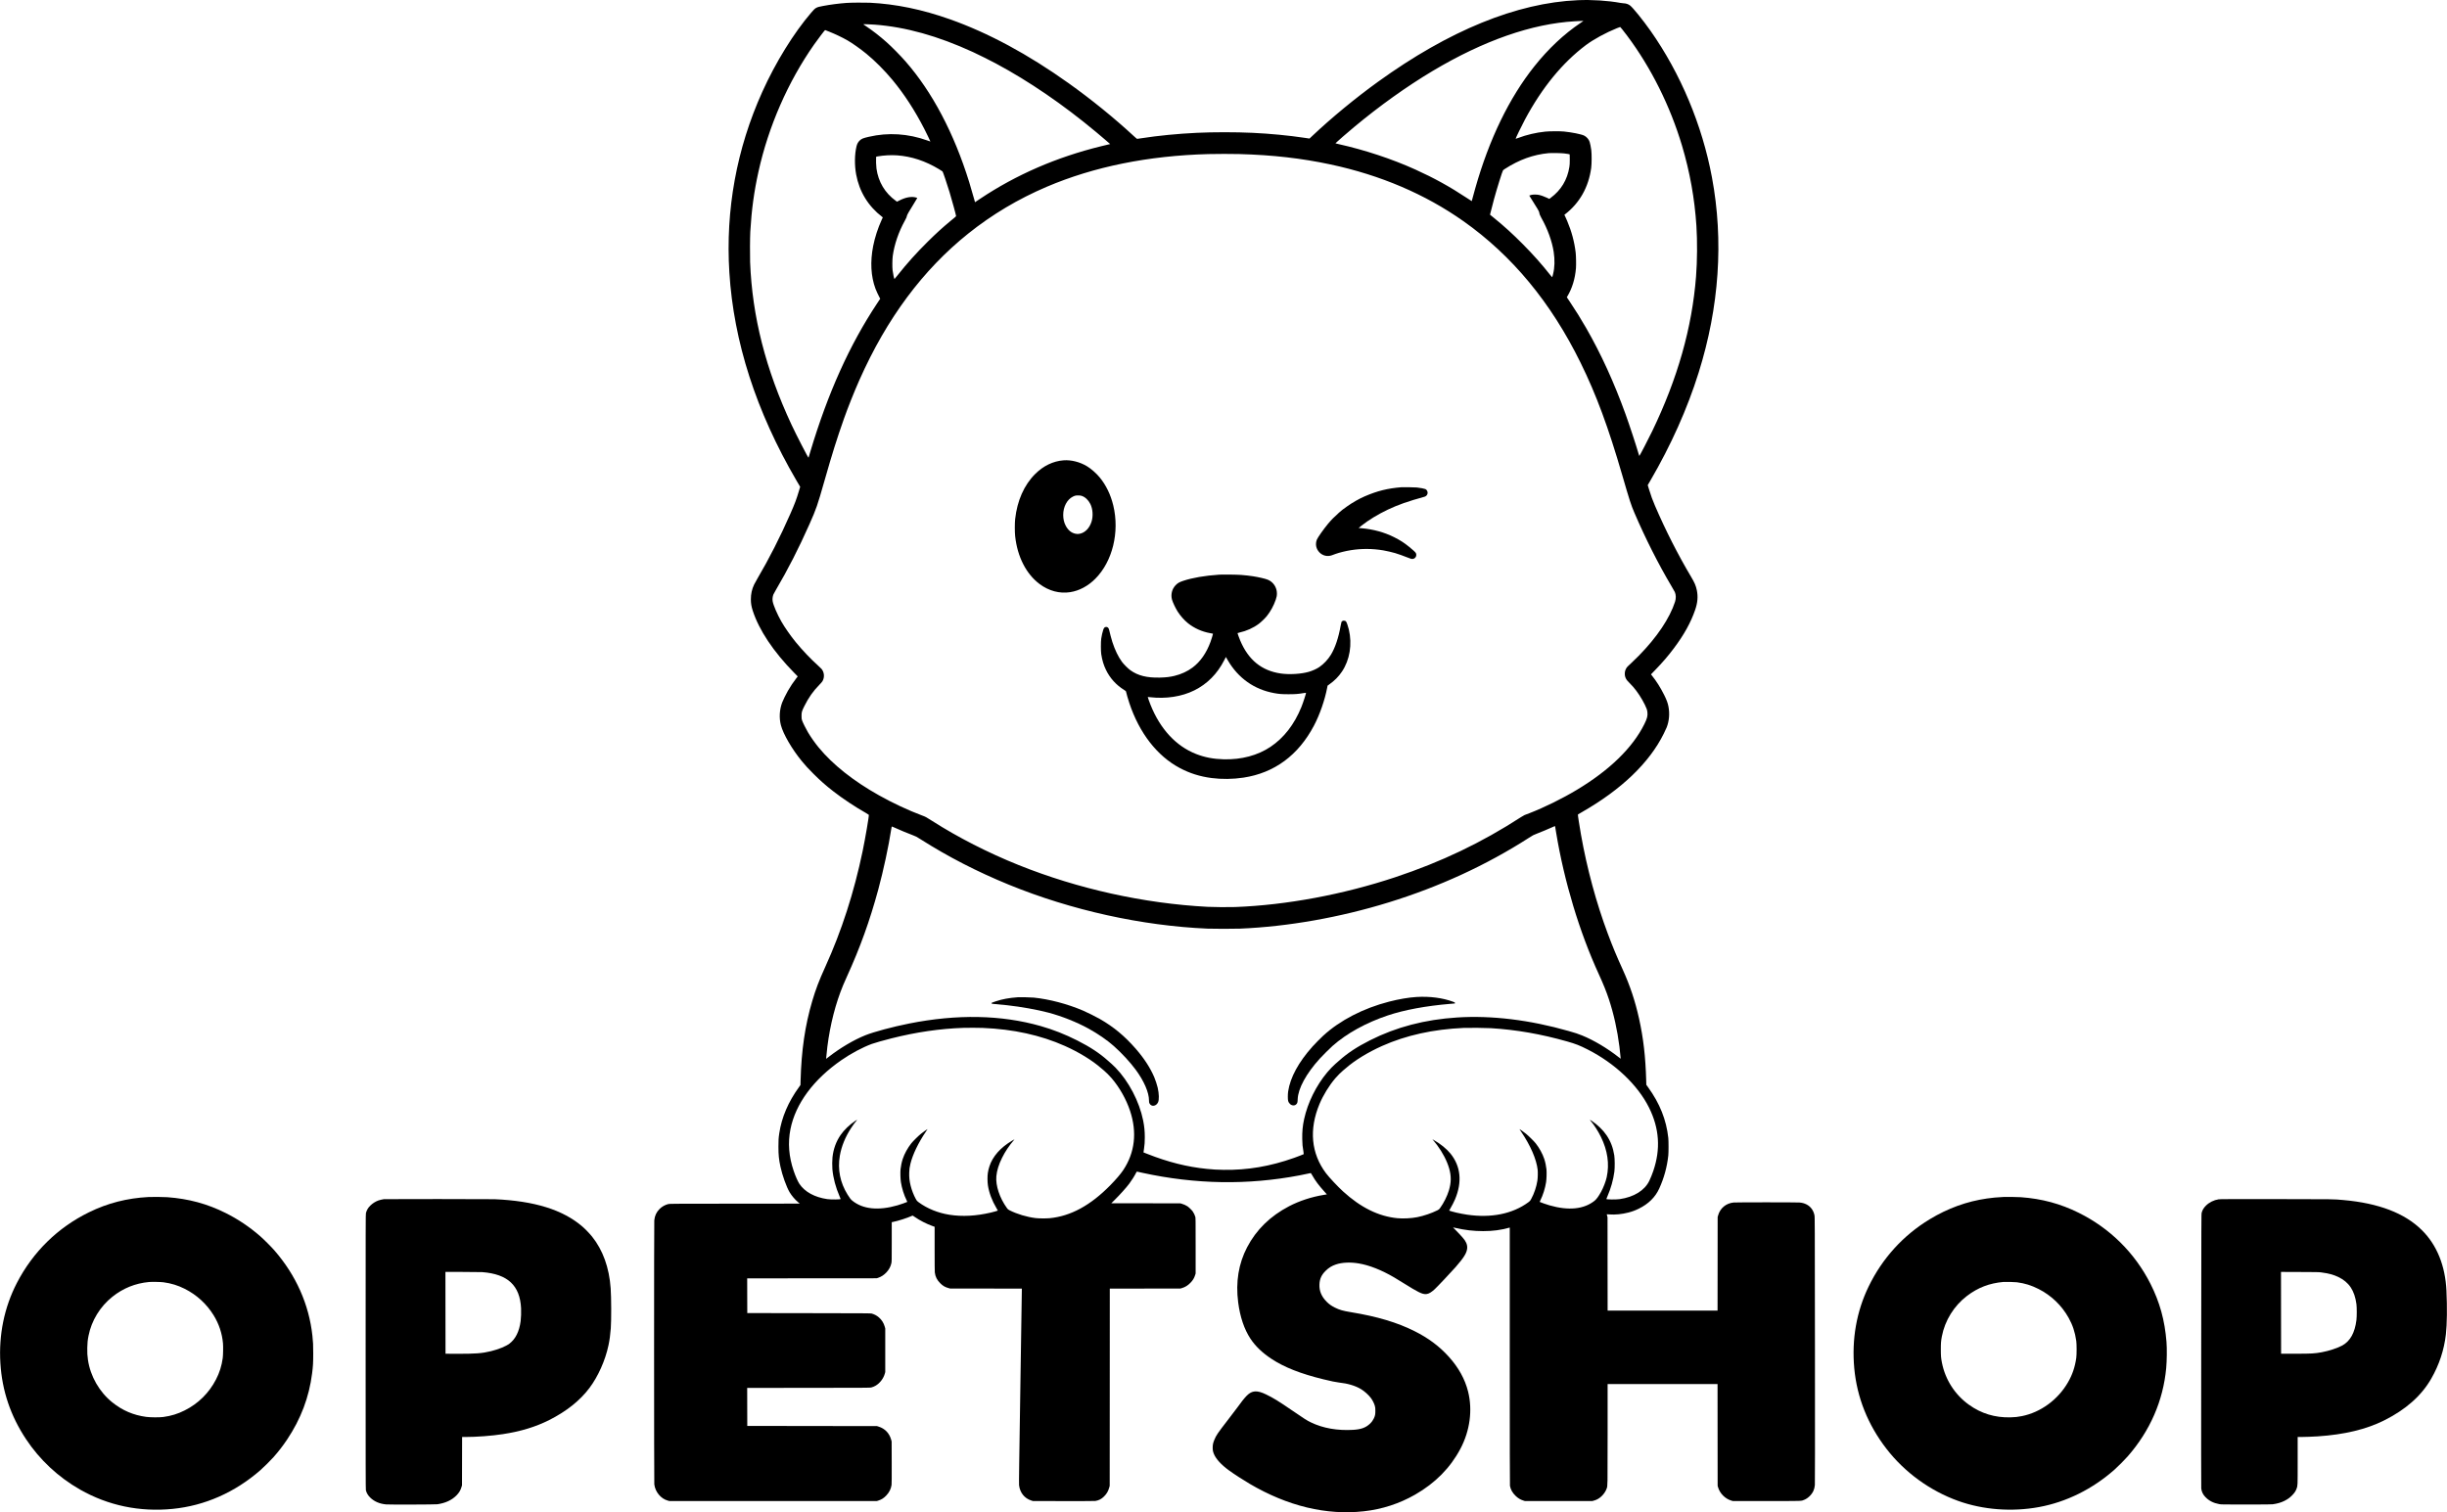 <?xml version="1.0" standalone="no"?>
<!DOCTYPE svg PUBLIC "-//W3C//DTD SVG 20010904//EN"
 "http://www.w3.org/TR/2001/REC-SVG-20010904/DTD/svg10.dtd">
<svg version="1.0" xmlns="http://www.w3.org/2000/svg"
 width="13355pt" height="8255pt" viewBox="0 0 13355 8255"
 preserveAspectRatio="xMidYMid meet">

<g transform="translate(0,8255) scale(0.1,-0.1)"
fill="#000000" stroke="none">
<path d="M86110 82539 c-3328 -143 -7032 -1656 -10910 -4458 -1227 -886 -2534
-1964 -3578 -2950 l-153 -144 -247 37 c-906 135 -1902 231 -2867 276 -919 43
-2135 43 -3040 0 -1036 -49 -2094 -153 -3014 -295 -123 -19 -231 -35 -241 -35
-9 0 -88 66 -176 148 -1077 996 -2316 2002 -3560 2889 -2221 1584 -4386 2750
-6484 3493 -1512 535 -2953 832 -4368 901 -277 13 -1029 7 -1267 -10 -442 -33
-872 -89 -1284 -166 -383 -72 -408 -86 -651 -370 -954 -1112 -1942 -2712
-2666 -4318 -1404 -3111 -2011 -6439 -1798 -9857 235 -3785 1464 -7596 3662
-11359 85 -146 166 -283 179 -304 l24 -39 -61 -206 c-141 -473 -227 -702 -468
-1252 -558 -1272 -1167 -2470 -1814 -3568 -66 -112 -144 -253 -173 -315 -118
-249 -175 -509 -175 -797 0 -221 28 -392 100 -616 347 -1071 1126 -2239 2263
-3398 l195 -198 -79 -102 c-155 -198 -321 -447 -458 -686 -99 -171 -272 -524
-315 -643 -145 -392 -169 -833 -66 -1233 124 -479 610 -1316 1139 -1958 207
-252 338 -395 635 -692 380 -379 663 -629 1082 -955 514 -401 1195 -853 1798
-1194 76 -43 141 -85 144 -93 18 -48 -192 -1279 -339 -1987 -468 -2250 -1146
-4351 -2040 -6318 -339 -745 -518 -1214 -708 -1857 -394 -1334 -592 -2688
-637 -4342 l-7 -246 -74 -104 c-590 -812 -952 -1660 -1082 -2528 -40 -270 -46
-368 -46 -735 0 -448 24 -687 111 -1092 100 -468 328 -1103 499 -1391 115
-192 292 -401 467 -548 l88 -74 -3552 -3 c-3292 -3 -3558 -4 -3620 -20 -182
-45 -350 -140 -478 -268 -173 -172 -264 -367 -290 -620 -15 -147 -14 -14291 1
-14414 51 -416 360 -786 741 -888 l83 -22 5660 0 5660 0 90 28 c165 52 291
132 426 274 161 169 258 362 289 578 8 58 10 403 8 1225 l-4 1145 -22 84 c-97
363 -338 618 -688 728 l-89 28 -3540 5 -3540 5 -3 1037 -2 1038 3352 3 c3152
2 3357 4 3418 20 88 23 163 54 235 96 235 135 434 395 507 661 l23 85 0 1190
0 1190 -28 100 c-54 196 -166 374 -319 504 -117 101 -230 161 -388 209 -51 16
-309 17 -3425 22 l-3370 5 -3 947 -2 948 3532 2 3533 3 75 23 c164 51 323 154
454 293 148 157 237 323 277 514 18 85 19 154 19 1161 l0 1071 63 12 c285 55
769 211 1072 346 6 3 54 -26 108 -65 276 -194 665 -394 999 -511 l98 -34 0
-1205 c0 -751 4 -1236 10 -1286 30 -239 120 -417 305 -599 138 -137 258 -206
450 -258 l80 -22 1958 -2 1957 -3 0 -58 c0 -31 -36 -2422 -81 -5312 -65 -4135
-80 -5276 -71 -5355 45 -410 296 -725 669 -842 l88 -28 1670 -3 c1147 -2 1692
1 1739 8 183 28 327 102 467 240 148 146 232 289 287 488 l27 97 3 5382 2
5383 1928 2 1927 3 79 23 c178 52 323 141 462 284 137 141 209 257 261 425
l28 88 0 1515 c0 1419 -1 1519 -18 1580 -23 85 -87 218 -141 294 -55 77 -213
229 -289 280 -84 55 -212 112 -308 138 l-84 23 -1881 2 -1881 3 175 173 c285
282 642 678 802 892 135 180 293 431 379 603 24 48 36 62 49 58 9 -3 141 -32
292 -65 2898 -632 5747 -678 8573 -140 201 38 573 115 608 125 12 3 35 -28 89
-123 177 -311 342 -532 681 -909 l117 -130 -166 -28 c-668 -109 -1336 -327
-1897 -620 -1029 -538 -1791 -1283 -2291 -2241 -467 -895 -630 -1895 -488
-3000 101 -793 330 -1472 668 -1985 274 -414 647 -773 1153 -1106 695 -459
1591 -812 2828 -1114 424 -104 695 -160 850 -176 481 -50 907 -178 1210 -364
193 -118 409 -313 538 -485 88 -117 180 -302 214 -430 24 -89 26 -118 27 -270
0 -196 -15 -269 -84 -414 -54 -111 -111 -190 -206 -282 -227 -219 -486 -313
-927 -339 -855 -49 -1641 89 -2292 404 -244 118 -328 172 -1035 657 -738 506
-1018 678 -1420 873 -491 238 -766 221 -1050 -64 -128 -127 -326 -377 -530
-665 -35 -49 -265 -352 -512 -673 -560 -726 -630 -829 -731 -1077 -72 -177
-91 -267 -91 -425 0 -145 15 -221 70 -353 114 -272 401 -584 809 -882 279
-204 765 -519 1135 -737 2073 -1221 4191 -1731 6240 -1502 1000 111 1937 417
2801 912 1097 630 1920 1465 2467 2502 520 986 670 2111 417 3122 -170 678
-519 1309 -1050 1898 -514 570 -1115 1020 -1865 1395 -955 479 -2037 802
-3485 1040 -439 73 -614 123 -870 250 -187 93 -310 180 -445 315 -283 284
-411 588 -397 945 12 305 111 524 341 750 167 165 337 269 561 344 339 113
784 133 1245 55 577 -97 1243 -360 1928 -761 81 -47 311 -188 512 -313 456
-284 625 -383 815 -480 377 -193 545 -165 889 147 122 110 919 953 1143 1210
460 525 617 785 631 1043 9 188 -72 372 -248 564 -36 39 -112 124 -170 189
-57 66 -162 175 -234 243 -72 68 -125 124 -119 124 6 0 58 -11 115 -24 506
-120 1008 -178 1528 -178 530 1 957 57 1428 188 l22 6 0 -7019 c0 -4862 3
-7038 11 -7079 35 -203 142 -390 315 -554 129 -123 255 -198 411 -247 l88 -28
1840 0 1840 0 85 23 c157 41 294 119 420 239 126 118 231 278 280 423 52 152
50 48 50 2973 l0 2727 3000 0 3000 0 2 -2777 3 -2778 22 -76 c96 -337 392
-634 728 -731 l80 -23 1840 0 c2043 0 1876 -5 2052 65 213 85 424 294 512 507
39 94 59 178 72 303 8 77 9 2020 5 7365 -7 7223 -7 7261 -27 7360 -54 269
-212 481 -441 594 -123 60 -225 87 -379 101 -155 13 -3446 14 -3591 0 -416
-40 -743 -314 -850 -712 l-23 -83 -2 -2552 -3 -2553 -3000 0 -3000 0 -3 2548
-2 2547 -22 80 c-12 44 -20 81 -19 83 2 1 70 -3 152 -9 309 -23 675 13 1018
101 210 53 382 117 581 215 524 258 894 622 1111 1095 262 572 427 1175 496
1805 18 162 18 799 0 960 -108 991 -463 1880 -1102 2765 l-98 136 -6 229 c-37
1314 -153 2314 -391 3390 -213 957 -491 1792 -892 2675 -344 757 -553 1258
-811 1950 -632 1691 -1138 3561 -1466 5415 -91 515 -178 1086 -167 1096 3 4
113 68 243 143 2135 1222 3659 2685 4438 4261 71 143 144 301 164 351 137 356
170 751 95 1144 -36 185 -101 361 -229 618 -207 416 -430 768 -689 1089 l-34
42 216 223 c430 446 708 769 1027 1193 561 747 932 1415 1170 2112 132 387
160 715 90 1061 -52 252 -121 413 -320 747 -705 1185 -1400 2553 -1965 3870
-139 323 -207 511 -326 896 l-70 229 142 242 c1131 1940 2021 3930 2637 5898
1127 3597 1372 7202 726 10660 -533 2855 -1712 5668 -3353 8000 -404 574 -961
1264 -1115 1380 -97 74 -233 119 -356 120 -30 0 -103 9 -162 20 -704 128
-1562 183 -2338 149z m309 -1133 c-2 -3 -76 -53 -164 -112 -892 -598 -1751
-1405 -2512 -2361 -1376 -1726 -2469 -3982 -3228 -6663 -46 -162 -107 -385
-136 -495 -29 -110 -53 -201 -55 -203 -1 -2 -128 79 -281 181 -912 605 -1790
1089 -2797 1544 -1285 580 -2752 1066 -4198 1389 -165 37 -167 38 -150 57 46
52 655 580 1007 873 1392 1160 2880 2223 4285 3061 2788 1662 5420 2581 7770
2713 287 16 465 22 459 16z m-38679 -201 c1689 -127 3443 -616 5360 -1496 265
-121 974 -474 1245 -620 1824 -977 3676 -2245 5475 -3745 179 -149 402 -338
495 -419 94 -81 194 -168 223 -194 l52 -45 -82 -19 c-46 -10 -227 -54 -403
-97 -2440 -598 -4645 -1555 -6621 -2876 l-272 -182 -22 87 c-47 180 -212 747
-294 1011 -831 2677 -2018 4925 -3481 6595 -280 319 -742 788 -1025 1039 -378
336 -760 633 -1125 876 -77 51 -144 97 -150 103 -13 12 356 2 625 -18z m40788
-246 c52 -63 178 -226 281 -364 1299 -1735 2345 -3833 2990 -5995 430 -1444
689 -2888 786 -4380 53 -832 46 -1917 -20 -2760 -218 -2797 -1006 -5574 -2397
-8455 -208 -430 -683 -1345 -699 -1345 -3 0 -18 44 -33 98 -141 486 -496 1566
-718 2182 -627 1735 -1333 3282 -2150 4705 -284 495 -574 961 -892 1435 l-164
245 24 40 c265 437 427 962 475 1543 15 182 6 668 -15 852 -70 591 -222 1158
-466 1735 -38 88 -87 198 -110 245 l-41 85 33 25 c799 617 1288 1481 1430
2530 31 226 33 769 5 980 -23 168 -60 354 -88 443 -45 142 -166 280 -304 347
-151 75 -677 180 -1105 222 -208 20 -802 17 -1014 -6 -517 -54 -1011 -171
-1481 -347 -71 -27 -132 -48 -136 -47 -16 6 320 701 508 1052 932 1742 2046
3103 3328 4066 410 308 1088 678 1690 921 94 38 175 68 180 66 6 -2 52 -55
103 -118z m-43281 -133 c356 -144 695 -305 993 -473 261 -148 727 -477 1045
-738 469 -384 998 -916 1422 -1427 645 -779 1215 -1655 1741 -2678 116 -226
335 -681 330 -685 -2 -1 -76 24 -165 57 -1054 378 -2135 447 -3191 202 -330
-76 -406 -108 -512 -214 -83 -83 -132 -175 -165 -311 -105 -437 -112 -1022
-19 -1529 174 -943 660 -1736 1422 -2320 l33 -25 -64 -140 c-204 -447 -369
-955 -461 -1420 -169 -858 -127 -1656 125 -2333 46 -125 171 -392 233 -502
l26 -45 -165 -249 c-1508 -2271 -2691 -4897 -3650 -8101 -52 -176 -97 -324
-98 -328 -10 -33 -671 1248 -927 1798 -1414 3029 -2146 5905 -2261 8880 -13
338 -7 1367 10 1660 70 1196 203 2175 447 3280 546 2469 1611 4902 3032 6930
207 295 587 795 604 795 4 0 101 -38 215 -84z m40123 -6651 c162 -20 290 -41
299 -50 3 -4 6 -127 5 -273 0 -224 -4 -290 -22 -411 -109 -701 -455 -1274
-1021 -1692 l-75 -56 -131 63 c-148 71 -331 135 -454 158 -106 20 -295 21
-381 1 -54 -13 -116 -32 -128 -40 -1 -1 75 -123 169 -271 268 -420 367 -590
374 -643 12 -92 46 -179 121 -311 336 -594 579 -1265 669 -1845 68 -447 57
-864 -34 -1220 -42 -164 -42 -165 -50 -165 -4 0 -48 51 -97 112 -486 613 -935
1118 -1503 1691 -552 556 -998 963 -1578 1435 l-211 172 14 63 c27 116 152
601 209 807 156 570 451 1512 489 1559 6 8 49 39 96 69 780 505 1556 785 2390
862 154 14 694 5 850 -15z m-17715 -35 c1799 -49 3386 -230 4959 -566 2727
-582 5165 -1622 7253 -3095 2659 -1876 4781 -4441 6399 -7734 856 -1742 1510
-3509 2274 -6140 403 -1389 476 -1615 663 -2050 607 -1414 1299 -2783 2032
-4020 82 -137 159 -272 171 -300 66 -142 72 -353 14 -530 -292 -903 -990
-1942 -1978 -2947 -128 -130 -304 -301 -390 -380 -220 -200 -263 -246 -304
-324 -51 -96 -70 -172 -71 -273 -1 -105 14 -173 61 -271 30 -64 57 -97 181
-225 81 -82 176 -184 212 -225 231 -264 467 -624 644 -985 95 -195 121 -269
136 -402 23 -194 -15 -344 -166 -648 -641 -1292 -1895 -2514 -3685 -3589 -801
-481 -1775 -961 -2595 -1278 -121 -47 -237 -91 -258 -98 -20 -6 -103 -55 -185
-107 -2161 -1401 -4358 -2451 -6877 -3288 -2834 -943 -5940 -1521 -8730 -1626
-340 -13 -1186 -7 -1515 11 -3479 185 -7062 978 -10310 2282 -1660 667 -3304
1506 -4705 2401 -349 223 -357 228 -570 307 -747 280 -1587 673 -2345 1098
-1399 784 -2519 1674 -3295 2617 -197 240 -424 561 -580 825 -106 178 -280
529 -317 637 -30 93 -32 105 -32 253 -1 203 14 255 149 528 236 474 484 827
822 1170 74 74 149 160 167 191 128 211 109 491 -47 678 -23 27 -105 106 -181
174 -390 347 -866 847 -1228 1290 -287 352 -591 788 -784 1124 -219 382 -436
885 -473 1099 -21 118 -6 261 39 376 12 30 75 145 140 255 647 1097 1252 2283
1826 3577 380 858 430 1001 824 2383 430 1507 669 2268 1064 3389 214 606 560
1474 846 2116 1489 3351 3459 6000 5935 7981 1296 1037 2729 1891 4287 2555
2572 1095 5528 1694 8813 1783 429 12 1300 12 1710 1z m-18690 -70 c782 -57
1534 -305 2275 -750 102 -61 192 -119 201 -128 24 -25 247 -684 383 -1132 130
-430 356 -1255 356 -1301 0 -10 -24 -37 -52 -61 -29 -24 -145 -121 -258 -214
-442 -367 -783 -677 -1229 -1119 -632 -626 -1144 -1197 -1671 -1862 -79 -101
-147 -183 -151 -183 -19 0 -82 291 -105 485 -20 173 -14 596 10 775 86 625
322 1315 655 1915 84 152 111 215 126 295 10 48 113 228 352 611 111 180 203
331 203 337 0 6 -24 18 -52 27 -257 76 -574 21 -934 -164 l-118 -60 -70 51
c-587 423 -952 1035 -1051 1758 -18 135 -31 486 -21 582 l7 66 87 16 c322 58
729 80 1057 56z m35910 -36642 c3 -18 28 -170 56 -338 440 -2656 1268 -5406
2324 -7710 254 -555 410 -942 555 -1379 264 -797 460 -1679 574 -2586 31 -248
66 -575 66 -621 l0 -35 -97 76 c-649 506 -1363 931 -2003 1192 -221 91 -365
138 -730 242 -2135 610 -4213 862 -6095 741 -1765 -114 -3322 -522 -4755
-1246 -708 -357 -1229 -701 -1686 -1111 -66 -59 -159 -141 -207 -181 -112 -96
-305 -295 -436 -452 -609 -726 -1069 -1657 -1266 -2560 -80 -364 -110 -682
-102 -1083 5 -293 17 -421 63 -675 14 -79 22 -147 18 -152 -12 -11 -339 -138
-524 -203 -1307 -464 -2554 -675 -3850 -654 -394 7 -549 16 -911 52 -1075 107
-2122 371 -3252 818 l-209 82 6 40 c3 22 14 101 25 175 31 209 41 355 41 610
0 336 -26 602 -91 922 -207 1030 -785 2134 -1507 2879 -68 70 -162 160 -209
201 -48 40 -141 122 -207 182 -448 403 -970 747 -1671 1101 -675 341 -1305
589 -2005 789 -2139 610 -4562 656 -7170 136 -892 -177 -1927 -454 -2390 -640
-629 -251 -1373 -691 -2009 -1187 -73 -57 -134 -103 -135 -101 -4 5 43 454 69
663 154 1213 447 2355 860 3355 40 96 130 301 200 455 731 1605 1256 3063
1719 4770 278 1026 567 2371 706 3285 13 80 26 148 29 153 4 4 68 -20 142 -54
313 -143 707 -306 1022 -425 156 -58 184 -73 395 -207 1520 -966 3103 -1781
4837 -2490 3409 -1393 7250 -2242 10840 -2397 314 -14 1446 -14 1773 0 2613
109 5451 610 8122 1435 2761 852 5331 2036 7642 3521 236 151 243 155 451 235
243 93 581 235 807 337 85 39 158 71 162 71 4 1 10 -14 13 -31z m-31240
-10988 c1667 -67 3168 -397 4485 -985 771 -344 1497 -790 1980 -1215 41 -36
109 -92 150 -125 100 -80 303 -284 424 -425 426 -499 792 -1146 1000 -1772
393 -1177 264 -2290 -374 -3243 -147 -219 -386 -498 -705 -824 -1077 -1098
-2161 -1687 -3308 -1797 -187 -18 -600 -15 -767 6 -478 58 -1003 216 -1420
425 -83 42 -92 49 -150 130 -392 543 -617 1221 -572 1727 28 311 131 646 312
1008 173 347 364 633 651 974 38 45 40 45 -101 -37 -638 -376 -1065 -860
-1243 -1412 -36 -112 -63 -222 -83 -350 -27 -163 -25 -492 4 -680 63 -407 222
-833 462 -1235 44 -74 80 -137 80 -141 0 -7 -241 -76 -385 -109 -808 -189
-1558 -228 -2255 -119 -627 99 -1212 336 -1682 682 -95 71 -98 74 -158 184
-117 213 -219 478 -279 718 -64 258 -86 457 -78 714 6 194 18 285 66 486 122
502 436 1155 847 1758 52 75 91 137 88 137 -13 0 -238 -163 -359 -259 -138
-109 -430 -397 -529 -521 -195 -245 -373 -569 -465 -846 -57 -170 -104 -391
-122 -568 -17 -170 -7 -534 20 -706 50 -326 172 -714 312 -991 32 -64 38 -84
27 -90 -35 -22 -363 -136 -528 -184 -1037 -299 -1882 -213 -2458 250 -87 70
-143 141 -263 335 -406 652 -550 1371 -424 2116 87 514 300 1038 623 1529 98
150 196 284 278 380 65 77 57 78 -53 4 -321 -216 -613 -496 -805 -774 -245
-354 -392 -758 -443 -1216 -17 -155 -20 -492 -5 -654 44 -480 178 -986 391
-1477 32 -76 59 -142 59 -147 0 -30 -530 -35 -725 -7 -691 99 -1237 398 -1527
836 -88 134 -209 407 -309 698 -268 785 -327 1539 -178 2286 276 1386 1260
2718 2789 3773 524 362 1144 692 1653 880 156 57 651 198 1062 301 1360 343
2664 533 3940 575 223 8 830 6 1050 -3z m27735 -14 c1387 -85 2731 -319 4165
-726 462 -132 676 -215 1110 -435 1486 -751 2736 -1934 3354 -3175 565 -1135
641 -2266 231 -3463 -62 -182 -141 -376 -215 -531 -253 -527 -839 -890 -1620
-1002 -195 -28 -725 -23 -725 7 0 5 27 71 59 147 189 435 318 895 378 1342 28
209 25 704 -5 895 -66 422 -199 768 -420 1095 -192 284 -486 568 -815 789
-110 74 -118 73 -53 -4 193 -227 401 -551 558 -870 366 -745 473 -1481 318
-2200 -49 -229 -181 -571 -306 -798 -144 -260 -252 -407 -361 -495 -579 -461
-1417 -545 -2453 -247 -165 48 -493 162 -528 184 -11 6 -5 26 27 90 140 277
262 665 312 991 27 172 37 536 20 706 -18 177 -65 398 -122 568 -92 277 -270
601 -465 846 -98 123 -390 410 -529 521 -120 96 -346 259 -359 259 -3 0 36
-62 88 -137 513 -753 845 -1517 907 -2091 15 -140 7 -444 -16 -592 -49 -326
-176 -703 -336 -995 -59 -108 -62 -111 -157 -182 -859 -633 -2026 -870 -3341
-677 -170 25 -417 72 -596 114 -147 34 -385 102 -385 109 0 4 32 60 71 125 87
146 192 351 252 494 395 942 311 1796 -247 2489 -213 264 -558 544 -931 753
l-60 34 48 -57 c116 -140 138 -168 209 -262 298 -399 545 -875 658 -1273 120
-423 116 -773 -15 -1206 -93 -308 -278 -679 -475 -951 -58 -81 -67 -88 -150
-130 -314 -158 -743 -304 -1100 -375 -326 -64 -762 -87 -1087 -56 -1021 98
-1998 580 -2967 1464 -293 269 -756 762 -929 992 -811 1079 -933 2393 -352
3779 204 485 523 1004 861 1401 118 139 322 343 424 425 41 33 109 89 150 125
483 425 1209 871 1980 1215 1305 583 2794 912 4455 985 284 12 1188 4 1485
-14z"/>
<path d="M58050 57423 c-570 -42 -1106 -299 -1555 -748 -603 -601 -981 -1455
-1091 -2460 -24 -220 -24 -706 0 -929 120 -1127 605 -2074 1341 -2621 501
-373 1088 -528 1659 -439 500 78 973 330 1376 734 938 940 1331 2543 980 3998
-144 594 -398 1118 -747 1539 -181 219 -466 469 -685 601 -389 235 -863 356
-1278 325z m990 -1942 c189 -65 357 -223 467 -441 135 -267 162 -657 66 -965
-109 -350 -351 -600 -636 -659 -96 -20 -148 -20 -244 0 -229 47 -412 202 -540
459 -85 167 -125 352 -126 565 0 446 210 844 528 1001 119 58 171 69 305 65
86 -2 132 -9 180 -25z"/>
<path d="M76485 55954 c-755 -61 -1314 -200 -2005 -498 -309 -134 -667 -338
-970 -554 -235 -167 -273 -196 -430 -335 -264 -234 -420 -393 -603 -612 -225
-268 -566 -753 -607 -861 -97 -256 -41 -515 150 -706 176 -174 432 -232 663
-150 45 17 141 51 212 77 208 75 555 160 837 204 573 91 1167 88 1753 -9 173
-29 524 -110 650 -149 266 -85 410 -135 604 -213 123 -49 247 -95 276 -102
101 -27 200 13 252 101 38 66 40 158 3 220 -30 50 -160 170 -361 332 -284 230
-492 363 -829 532 -528 264 -1124 428 -1757 484 -92 8 -170 15 -172 15 -2 0
68 57 154 126 369 296 906 623 1435 874 571 270 1090 453 2005 705 124 35 197
160 161 278 -20 68 -60 116 -120 143 -52 23 -271 64 -461 85 -98 11 -741 20
-840 13z"/>
<path d="M66525 51180 c-773 -52 -1449 -168 -1951 -336 -215 -71 -308 -126
-421 -248 -192 -205 -263 -497 -189 -775 40 -146 187 -459 306 -649 146 -232
369 -484 570 -644 339 -270 756 -457 1195 -537 66 -13 130 -24 143 -27 12 -2
22 -11 22 -18 0 -24 -87 -306 -133 -431 -227 -617 -553 -1083 -982 -1405 -278
-208 -618 -364 -985 -453 -247 -60 -469 -86 -795 -94 -715 -16 -1199 105
-1614 403 -128 92 -359 322 -457 456 -204 277 -383 648 -524 1083 -49 153
-140 492 -176 659 -26 122 -93 178 -190 160 -67 -12 -100 -53 -138 -172 -41
-129 -79 -295 -103 -457 -26 -173 -26 -690 0 -855 52 -334 130 -591 257 -855
218 -452 556 -826 992 -1097 82 -51 98 -66 103 -92 19 -95 116 -430 180 -621
543 -1636 1518 -2893 2754 -3548 541 -288 1102 -464 1733 -547 556 -72 1168
-65 1738 21 1694 256 3001 1221 3857 2849 310 589 587 1385 715 2054 l23 119
84 60 c298 211 515 430 701 707 427 636 567 1490 375 2300 -43 181 -119 396
-153 434 -66 73 -204 59 -248 -25 -8 -17 -28 -107 -45 -202 -114 -651 -299
-1204 -530 -1584 -161 -264 -393 -511 -637 -677 -145 -98 -373 -202 -573 -259
-414 -120 -1062 -159 -1529 -91 -1043 151 -1767 740 -2213 1800 -50 118 -147
385 -147 403 0 4 46 18 103 31 387 86 759 254 1057 476 131 99 337 298 443
429 201 249 374 568 484 890 49 143 63 222 63 344 0 327 -200 626 -499 747
-141 57 -498 140 -811 188 -194 30 -381 51 -644 72 -224 18 -1012 27 -1211 14z
m483 -4670 c570 -977 1442 -1595 2532 -1794 276 -50 410 -60 780 -61 367 0
520 11 815 60 77 12 142 21 144 19 14 -13 -160 -547 -252 -774 -386 -954 -955
-1687 -1687 -2177 -703 -470 -1583 -704 -2555 -680 -563 15 -1034 105 -1504
289 -1097 430 -1959 1360 -2491 2688 -64 162 -155 419 -149 424 2 2 54 -3 114
-10 881 -102 1738 29 2426 371 705 349 1255 904 1636 1651 l88 172 24 -42 c13
-22 48 -84 79 -136z"/>
<path d="M77310 28129 c-429 -26 -960 -116 -1495 -254 -1412 -363 -2678 -1017
-3595 -1857 -147 -134 -447 -438 -585 -592 -764 -854 -1217 -1687 -1332 -2453
-23 -156 -23 -439 0 -518 44 -148 160 -245 292 -245 69 0 120 25 168 80 45 53
55 95 61 260 22 585 466 1399 1207 2215 142 157 556 568 694 691 774 685 1830
1268 3015 1665 898 301 2081 521 3401 632 l264 22 0 29 c0 27 -5 30 -105 67
-568 210 -1270 301 -1990 258z"/>
<path d="M55545 28114 c-481 -36 -837 -101 -1190 -219 -191 -63 -231 -80 -238
-98 -11 -30 11 -40 109 -48 367 -32 489 -43 734 -70 753 -82 1666 -246 2265
-406 725 -193 1532 -514 2160 -857 530 -291 1037 -639 1399 -961 443 -395 884
-871 1198 -1295 455 -615 728 -1244 728 -1683 0 -86 4 -110 24 -152 96 -203
367 -171 470 55 64 139 56 459 -20 798 -31 141 -125 426 -189 576 -216 505
-550 1020 -993 1531 -615 708 -1219 1211 -1982 1647 -211 121 -685 357 -910
453 -857 365 -1839 624 -2690 710 -146 15 -753 28 -875 19z"/>
<path d="M8110 17210 c-1179 -63 -2232 -332 -3255 -834 -1704 -835 -3059
-2164 -3936 -3861 -687 -1330 -994 -2828 -898 -4380 93 -1500 552 -2863 1396
-4138 750 -1133 1763 -2079 2953 -2757 1531 -872 3252 -1232 5050 -1054 1753
173 3396 897 4788 2110 178 155 566 540 724 719 277 314 507 611 734 951 754
1127 1204 2317 1368 3619 51 404 60 575 61 1085 0 482 -6 609 -45 970 -186
1710 -895 3300 -2076 4658 -164 189 -587 612 -774 774 -588 511 -1211 929
-1889 1267 -1001 501 -2022 777 -3181 861 -198 15 -819 20 -1020 10z m808
-4654 c426 -57 782 -166 1160 -355 656 -329 1202 -828 1584 -1451 289 -470
459 -981 508 -1528 16 -173 7 -655 -14 -807 -61 -430 -175 -792 -365 -1160
-381 -740 -967 -1320 -1711 -1693 -379 -191 -733 -300 -1165 -359 -204 -28
-713 -25 -935 5 -702 95 -1294 348 -1848 791 -707 565 -1200 1424 -1332 2321
-33 228 -43 398 -37 663 6 270 20 410 68 652 163 829 634 1597 1306 2132 583
465 1249 733 1993 803 149 14 645 5 788 -14z"/>
<path d="M109370 17214 c-427 -23 -616 -41 -925 -85 -1102 -158 -2133 -532
-3125 -1132 -1445 -875 -2590 -2134 -3333 -3667 -664 -1367 -931 -2887 -787
-4465 146 -1591 740 -3081 1751 -4390 998 -1295 2385 -2303 3929 -2857 1352
-484 2925 -604 4399 -333 1497 275 2922 981 4125 2044 191 169 551 531 722
726 1219 1394 1934 3035 2099 4820 37 409 45 1061 15 1430 -93 1175 -368 2169
-875 3170 -856 1688 -2212 3030 -3915 3874 -999 495 -2009 768 -3160 851 -146
11 -799 21 -920 14z m708 -4658 c436 -58 786 -167 1182 -367 691 -350 1262
-897 1640 -1574 221 -394 350 -787 417 -1265 25 -180 25 -741 0 -920 -71 -501
-212 -919 -453 -1336 -544 -945 -1486 -1636 -2512 -1843 -227 -46 -377 -62
-629 -68 -843 -21 -1591 206 -2261 686 -765 547 -1293 1367 -1476 2291 -52
261 -61 371 -61 730 0 350 8 455 56 710 163 863 663 1672 1370 2210 598 456
1223 696 1989 764 114 10 621 -2 738 -18z"/>
<path d="M20955 17093 c-73 -9 -234 -47 -299 -70 -162 -58 -317 -156 -442
-278 -126 -123 -195 -240 -242 -410 -16 -56 -17 -589 -17 -7570 0 -6385 2
-7518 14 -7564 38 -150 114 -278 236 -397 220 -216 514 -342 871 -374 174 -16
2690 -8 2799 9 441 67 776 222 1031 476 150 150 231 285 287 483 l22 77 3
1318 3 1317 157 0 c636 0 1458 62 2067 156 985 151 1791 397 2530 770 942 475
1680 1064 2195 1749 477 635 865 1505 1040 2333 61 290 98 561 126 927 32 427
29 1680 -7 2180 -80 1131 -424 2087 -1016 2825 -127 159 -373 414 -527 547
-1067 918 -2616 1400 -4796 1493 -218 9 -5962 12 -6035 3z m5366 -3983 c1391
-107 2057 -729 2118 -1978 10 -203 -1 -520 -24 -696 -75 -568 -280 -979 -614
-1232 -193 -145 -589 -307 -1004 -409 -495 -121 -854 -148 -1912 -143 l-570 3
-3 2233 -2 2232 938 0 c549 0 994 -4 1073 -10z"/>
<path d="M121085 17084 c-262 -40 -514 -166 -694 -347 -124 -125 -193 -241
-230 -388 -19 -74 -19 -209 -26 -7520 -5 -5133 -4 -7471 3 -7531 23 -183 93
-328 228 -468 194 -202 438 -326 749 -383 120 -22 123 -22 1475 -22 1052 0
1376 3 1450 13 249 34 453 93 636 185 172 86 286 167 415 296 130 131 200 233
248 366 64 177 61 106 61 1530 l0 1295 153 0 c209 0 676 17 947 35 1451 96
2645 383 3615 868 1187 593 2038 1347 2574 2280 436 758 705 1573 800 2422 63
559 74 1450 31 2380 -64 1365 -522 2495 -1339 3305 -939 930 -2356 1473 -4291
1645 -571 50 -421 48 -3675 51 -2557 2 -3054 0 -3130 -12z m5585 -3987 c408
-53 689 -127 948 -252 587 -284 888 -735 989 -1482 24 -176 24 -680 0 -869
-87 -695 -337 -1146 -768 -1387 -250 -139 -739 -300 -1129 -371 -388 -70 -553
-80 -1445 -80 l-770 -1 -3 2233 -2 2233 1022 -4 c897 -3 1040 -5 1158 -20z"/>
</g>
</svg>
